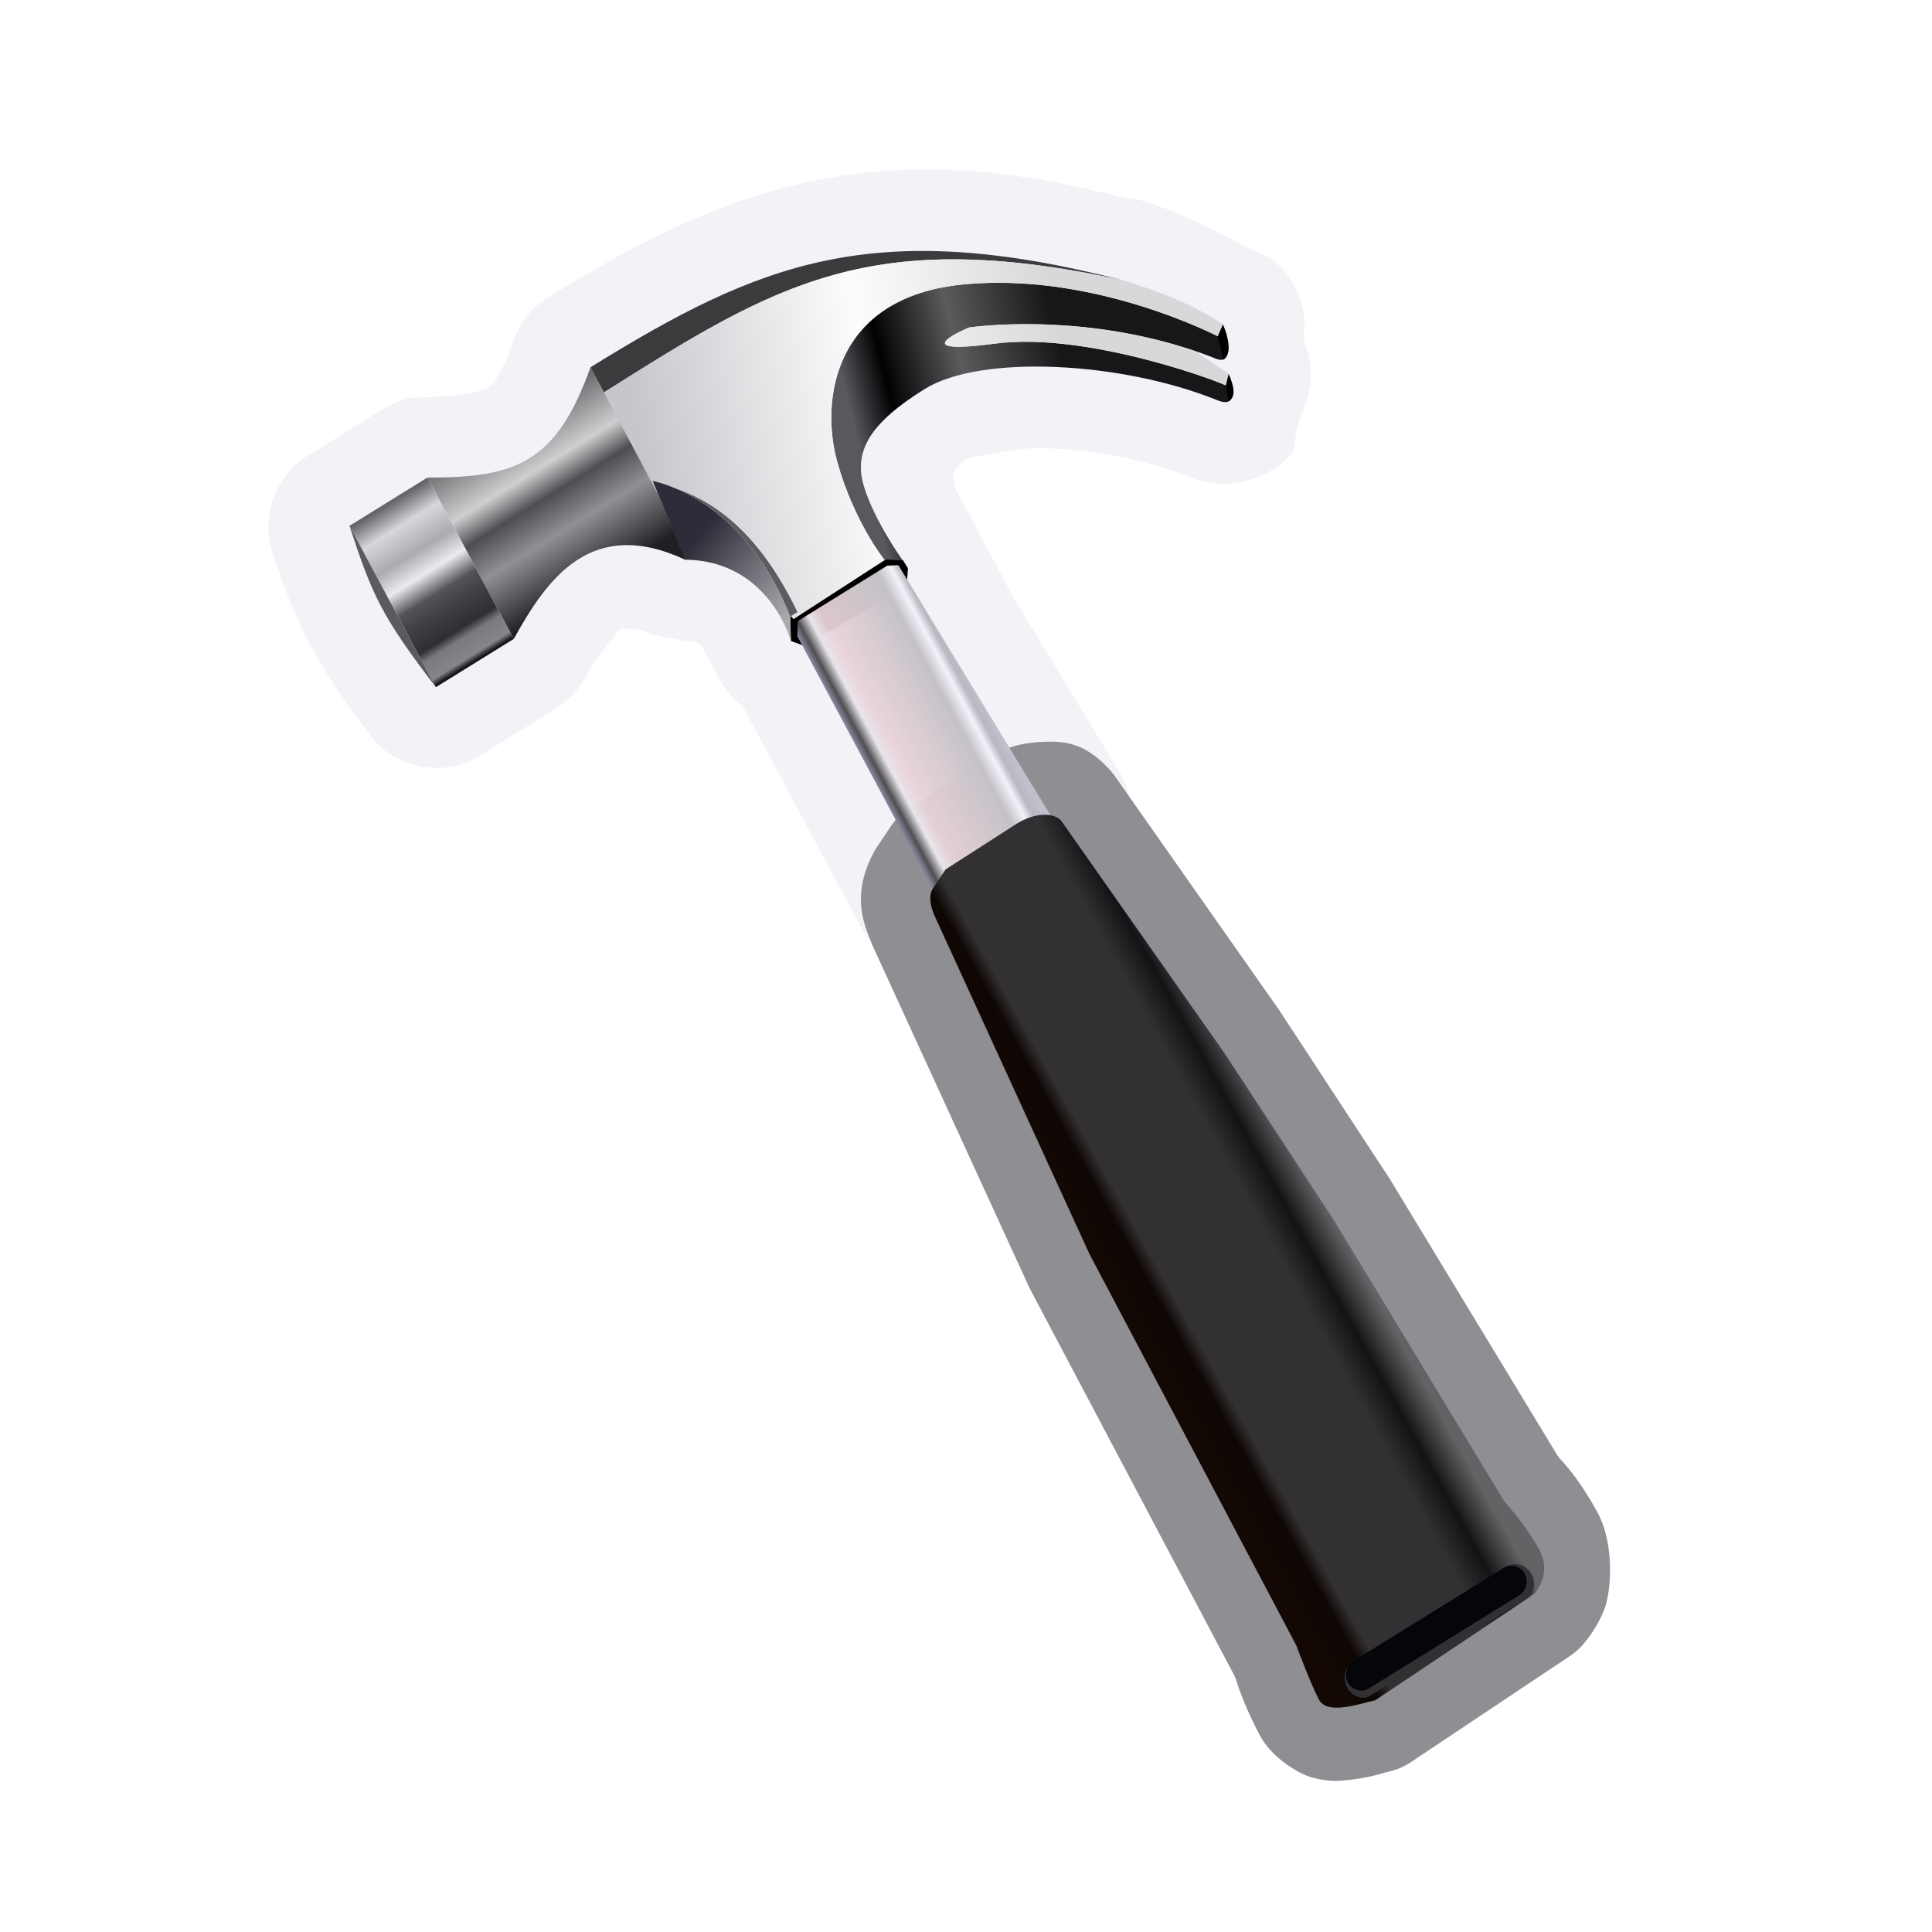 <svg height="24" viewBox="0 0 24 24" width="24" xmlns="http://www.w3.org/2000/svg" xmlns:xlink="http://www.w3.org/1999/xlink"><linearGradient id="a" gradientUnits="userSpaceOnUse" x1="372.07" x2="387.12" y1="947" y2="947"><stop offset="0" stop-color="#828398"/><stop offset=".05" stop-color="#4f4e50"/><stop offset=".14" stop-color="#e8e5eb"/><stop offset=".232" stop-color="#e9d3d9" stop-opacity=".941"/><stop offset=".762" stop-color="#c4c2c7"/><stop offset=".87" stop-color="#f4f1fa"/><stop offset=".934" stop-color="#b8b8bf"/><stop offset="1" stop-color="#c1bfcc"/></linearGradient><linearGradient id="b" gradientUnits="userSpaceOnUse" x1="368.21" x2="394.83" y1="1019" y2="1018.6"><stop offset="0" stop-color="#130804"/><stop offset=".17" stop-color="#0f0704"/><stop offset=".238" stop-color="#323033"/><stop offset=".718" stop-color="#323033"/><stop offset=".848" stop-color="#141215"/><stop offset="1" stop-color="#63636610e"/></linearGradient><linearGradient id="c" gradientUnits="userSpaceOnUse" x1="367.85" x2="372.25" y1="904.78" y2="918"><stop offset="0" stop-color="#2d2d39"/><stop offset="1" stop-color="#acabb0"/></linearGradient><linearGradient id="d" gradientUnits="userSpaceOnUse" x1="389.51" x2="414.06" y1="902.21" y2="908.79"><stop offset="0" stop-color="#59585d"/><stop offset=".193" stop-color="#010103"/><stop offset=".543" stop-color="#5b5b5d"/><stop offset="1" stop-color="#171719"/></linearGradient><linearGradient id="e" gradientUnits="userSpaceOnUse" x1="-353.82" x2="-353.82" y1="903.4" y2="883.11"><stop offset="0" stop-color="#202024"/><stop offset=".337" stop-color="#919095"/><stop offset=".539" stop-color="#4e4d51"/><stop offset=".695" stop-color="#cfcfd1"/><stop offset="1" stop-color="#69696b"/></linearGradient><linearGradient id="f" gradientUnits="userSpaceOnUse" x1="338.85" x2="338.85" y1="903.66" y2="883.86"><stop offset="0" stop-color="#181820"/><stop offset=".035" stop-color="#86858a"/><stop offset=".141" stop-color="#7a797e"/><stop offset=".196" stop-color="#2f2e33"/><stop offset=".333" stop-color="#414045"/><stop offset=".431" stop-color="#545358"/><stop offset=".561" stop-color="#ebeaf0"/><stop offset=".692" stop-color="#abaaaf"/><stop offset=".86" stop-color="#d7d6dc"/><stop offset="1" stop-color="#66656a"/></linearGradient><linearGradient id="g" gradientUnits="userSpaceOnUse" x1="367.85" x2="415.57" y1="-67.365" y2="-50.845"><stop offset="0" stop-color="#c7c6cb"/><stop offset=".543" stop-color="#fcfcfd"/><stop offset="1" stop-color="#d8d8da"/></linearGradient><filter id="h" color-interpolation-filters="sRGB" height="1.273" width="1.04" x="-.02" y="-.136"><feGaussianBlur stdDeviation=".198"/></filter><g transform="matrix(.092 -.057 .053 .099 -73.084 -61.993)"><g fill-rule="evenodd"><path d="m8.15.213c-1.579-.096-2.757.45-4.016 1.229-.15.092-.265.237-.324.402-.067.188-.119.294-.16.361-.02.033-.037.056-.057.076-.01.01-.036.031-.037.031-.257.099-.493.077-.754.096-.006.002-.012.004-.018.006-.019.004-.038.01-.057.016-.01.003-.02.006-.029.01-.001 0-.001 0-.002 0-.012.004-.025.011-.037.016-.021.009-.041.018-.061.029-.001.001-.003.001-.004.002-.013.007-.026.014-.039.021l-.748.465c-.001 0-.001 0-.002 0-.297.184-.442.582-.332.914.227.683.419 1.078.961 1.783.235.304.709.392 1.035.189l.719-.443c.001-.001.001-.001.002-.002l.004-.002.006-.004c.004-.003.007-.007.012-.01.003-.001.006-.003.01-.004.016-.01.032-.02.047-.031-0-.001-0-.001 0-.002.006-.004.012-.007.018-.012.001-.001.001-.001.002-.002.001-.001.003-.003.004-.004.017-.014.035-.03.051-.045.001-0.0.001-0.0.002 0 .019-.018.037-.037.055-.057.036-.041.069-.087.096-.135l.002-.002c.075-.182.224-.316.33-.465 0-0.0.021-.018.021-.018l.207.018c-.021-.021-.022-.016-.018-.014.117.092.296.084.422.119.013-0.0.016 0.0.02 0 .002-0.0.003 0.0.014 0 .005-0.0.031-0.0.031 0 0.0 0.0.037.008.037.008 0.0 0.0.057.029.057.029.143.26.005.008.141.252.001.001.001.001.002.002.002.004.004.009.006.014.008.018.015.035.023.053.001.001.001.001.002.002.003.004.005.009.008.014.01.019.021.037.033.055.002.003.005.006.008.01.001.001.001.003.002.004.011.016.022.032.033.047l.002.002c.004.004.008.009.012.014.016.02.033.039.051.057 0.0 0.0.002-0.0.002 0l.002.002c.015.014.03.028.047.041.022.017.04.038.053.062l1.127 2.094c.127.236.383.396.65.41.268.014.539-.12.689-.342.001-.001.001-.003.002-.004l.02-.027c.015-.021.033-.039.055-.053l.393-.25c.019-.012.039-.02.061-.025l.143-.035c.239-.058.447-.235.541-.463.094-.228.072-.499-.057-.709l-1.041-1.703-.547-1.023c-.049-.086-.026-.196.053-.256.025-.019.02-.015.064-.043.378-.085.649-.116.816-.096.429.017.91.114 1.268.252l.002-.004c.099.043.177.078.352.088.149.009.469-.042.68-.277.034-.038.033-.044.039-.082.006-.038.004-.114.031-.213.003-.011.007-.023.012-.033.022-.045.04-.092.053-.141.001-.005.002-.01.004-.016.004-.011.008-.022.012-.033.001-.001.001-.003.002-.004l.002-.006c-0-.001-0-.001 0-.002.017-.05.028-.1.035-.152v.045c-.005-.048.005-.034.01-.051-.001-.005-.003-.005-.004-.01-.002-.014-.003-.029-.002-.043.005-.106-.012-.213-.049-.312-.003-.007-.006-.014-.008-.021-.02-.083-.006-.096-.004-.119.002-.023-.01-.065.006.006-.004-.014-.005-.028-.006-.043v-.002c-0-.001-0-.001 0-.002 0-.006 0-.012 0-.018l.002.004c-.001-.016-.002-.031-.004-.047-.001-.007-.002-.014-.002-.021 0-.005 0-.01 0-.016-.002-.02-.006-.04-.01-.061-0-.001-0-.003 0-.004-.001-.005-.003-.011-.004-.016-.002-.005-.003-.01-.004-.016-.004-.02-.01-.039-.016-.059-.051-.166-.161-.314-.303-.414-.013-.004-.039-.013-.068-.029l-.012-.006c-.036-.019-.073-.036-.111-.049-.011-.004-.023-.008-.033-.014-.36-.201-.733-.365-.971-.436-.01-.003-.019-.005-.029-.008-.001-.001-.001-.001-.002-.002l-.008-.002.002.002c-.036-.009-.074-.016-.111-.02-.007-0-.013-.001-.02-.002-.003-0-.006-.002-.008-.002-.002-0-.008 0-.008 0-.572-.137-1.1-.237-1.578-.266zm3.373 1.98c-.001.004-.002.008-.004.018-.001.004-.001.011-.002.018.004-.005.004-.033.006-.035z" fill="#f2f2f7" stroke-width=".086" transform="matrix(10.481 6.051 -5.648 9.782 329.814 834.588)"/><path d="m383.9 942.721-9.695.146c-1.083.016-2.162.257-3.148.703l-2.4 1.086c-.237.108-.47.227-.695.357a3.098 3.098 0 0 1 -.002.002c-4.78 2.76-4.89 6.498-5.135 8.346h.002c-.023.176-.041.352-.053.529l-2.65 41.039c-.01.154-.015.309-.016.463a3.098 3.098 0 0 1 0 .006l-.262 48.109a3.098 3.098 0 0 1 -.057.572c-.146.75-.6 3.224-.6 6.748 0 2.732 1.832 5.81 3.029 6.957 1.511 1.448 2.518 1.889 3.723 2.424 2.222.985 3.347 1.165 4.504 1.525.846.264 1.737.385 2.623.355l21.838-.715c.546-.018 1.09-.093 1.621-.223a3.098 3.098 0 0 1 .035-.01s2.378-.594 4.426-2.189c1.772-1.381 4.525-5.617 4.525-9.365 0-3.734-.559-6.145-.875-7.375a3.098 3.098 0 0 1 -.094-.6l-1.977-35.602c-.005-.094-.011-.188-.019-.281a3.098 3.098 0 0 1 -.002 0l-2.02-22.029a3.098 3.098 0 0 1 0-.004c-.008-.087-.017-.172-.027-.258v-.002l-3.939-31.465v-.002c-.045-.359-.115-.717-.209-1.066a3.098 3.098 0 0 1 0-.002c-1.125-4.198-3.287-5.444-5.637-6.637a3.098 3.098 0 0 1 -.01-.004c-2.166-1.099-4.248-1.539-6.662-1.539a3.098 3.098 0 0 1 -.023 0c-.032-0-.064-0-.096 0z" fill="#8e8e93"/><path d="m372.14 921.51c-.092-.115-1.101-1.262-1.101-1.262l1.239-2.34 12.823-.011 1.687 1.298.065 1.038-1.103 1.622z"/></g><path d="m371.95 920.17.885-1.395h12.061l1.158.607 1.844 32.452-3.574-1.113-9.878.114-2.495 1.113z" fill="url(#a)"/><g fill-rule="evenodd"><path d="m367.76 1044.4.275-48.964 2.661-41.027c.121-.911.329-1.993 1.233-2.515l2.401-1.087 9.72-.159c2.358 0 4.299 1.042 4.635 2.295l3.946 31.48 2.019 22.027 2.019 36.528s.918 3.466.918 6.608-2.937 3.855-2.937 3.855l-21.843.734c-2.157-.673-5.69-1.44-5.69-3.35 0-1.91.642-6.425.642-6.425z" fill="url(#b)"/><path d="m371.04 920.26s2.182-8.85-6.319-13.847l.973-9.345s8.355 6.766 6.603 20.848z" fill="url(#c)"/><path d="m373.29 917.92c.563-12.767-4.466-17.713-7.594-20.852 0 0 8.355 6.766 6.603 20.848z" fill="#5b5c60"/><path d="m386.75 919.19s-.734-5.415.092-9.27c.826-3.855 3.946-5.598 11.472-5.598s21.293 8.811 28.91 17.989c1.097 1.406 1.869 1.158 1.927-.551.045-.227-11.122-13.318-21.293-17.621-10.248-4.336-1.744-3.029-1.744-3.029s13.032 5.231 23.036 16.979c1.322 1.776 1.736.665 2.019-1.193 0 0-8.994-13.491-23.128-20.099s-21.017 2.662-22.577 9.27-.551 11.931-.551 11.931z" fill="url(#d)"/><path d="m430.82 916.47-.617 2.515c1.13-.016 1.693-1.768 1.833-3.358z"/><path d="m428.99 921.56-.592 1.679c1.098 0 1.408-1.208 1.533-2.628z"/></g><path d="m-365.58 882.76c8.614 6.975 13.529 6.098 22.532.872v20.248c-6.677-3.74-14.541-7.071-21.706 2.57l-.957-9.195z" fill="url(#e)" transform="scale(-1 1)"/><path d="m332.53 883.63h10.513v20.248h-10.513z" fill="url(#f)"/><path d="m365.58 882.76c22.866 0 36.869 2.302 58.637 22.823-22.53-19.794-35.196-19.86-58.635-19.666z" fill="#3b3b3d" fill-rule="evenodd"/><path d="m373.9-70.467c-2.634-.022-5.394-.001-8.324.023l-.057 12.789.172-1.645s.129.104.352.314c.003.002.001.001.004.004.222.21.536.523.908.943.006.007.008.009.014.016.048.054.103.124.152.182.114.133.231.271.354.422.009.009.017.02.025.029 2.933 3.265 6.248 8.443 5.785 18.943l-.902-.006.109.436 12.545-.238.004-.027-.127-.082s-1.009-5.324.551-11.932 8.444-15.878 22.578-9.27c12.775 5.973 21.278 17.47 22.809 19.645l1.164-.807c-1.991-3.846-5.337-7.551-7.805-10.051-19.714-17.32-31.876-19.536-50.311-19.689zm30.064 15.031c-1.591-.002-2.511.503 3.894 3.213 9.765 4.132 20.339 16.245 21.137 17.416l.924-.932-2.141-4.064c-9.783-10.662-21.664-15.447-21.664-15.447s-1.196-.184-2.15-.186zm-32.465 5.795c.173.589.331 1.204.467 1.848-.136-.643-.294-1.259-.467-1.848zm.467 1.85c.119.564.216 1.159.301 1.766-.085-.607-.181-1.201-.301-1.766zm.346 2.045c.077.601.125 1.233.162 1.875-.037-.642-.085-1.274-.162-1.875zm.188 2.189c.034.74.041 1.506.014 2.299.027-.794.02-1.558-.014-2.299zm.012 2.353c-.028.784-.09 1.595-.186 2.432.096-.836.157-1.647.186-2.432zm59.516.492c-0.0.003-.002.006-.002.01l.006-.004zm-2.102 4.988c-.004.045-.013.084-.018.129l.055-.061z" fill="url(#g)" transform="translate(0 956.36)"/><path d="m-332.53 883.63c1.469 7.975 1.651 10.319 0 20.248z" fill="#5b5a60" transform="scale(-1 1)"/><rect fill="#323033" filter="url(#h)" height="3.488" rx="1.744" transform="matrix(1.042 0 0 1.188 -15.929 -197.14)" width="23.862" x="370.97" y="1049.2"/><rect fill="#060509" height="3.488" rx="1.744" width="23.862" x="370.97" y="1049.2"/></g></svg>
